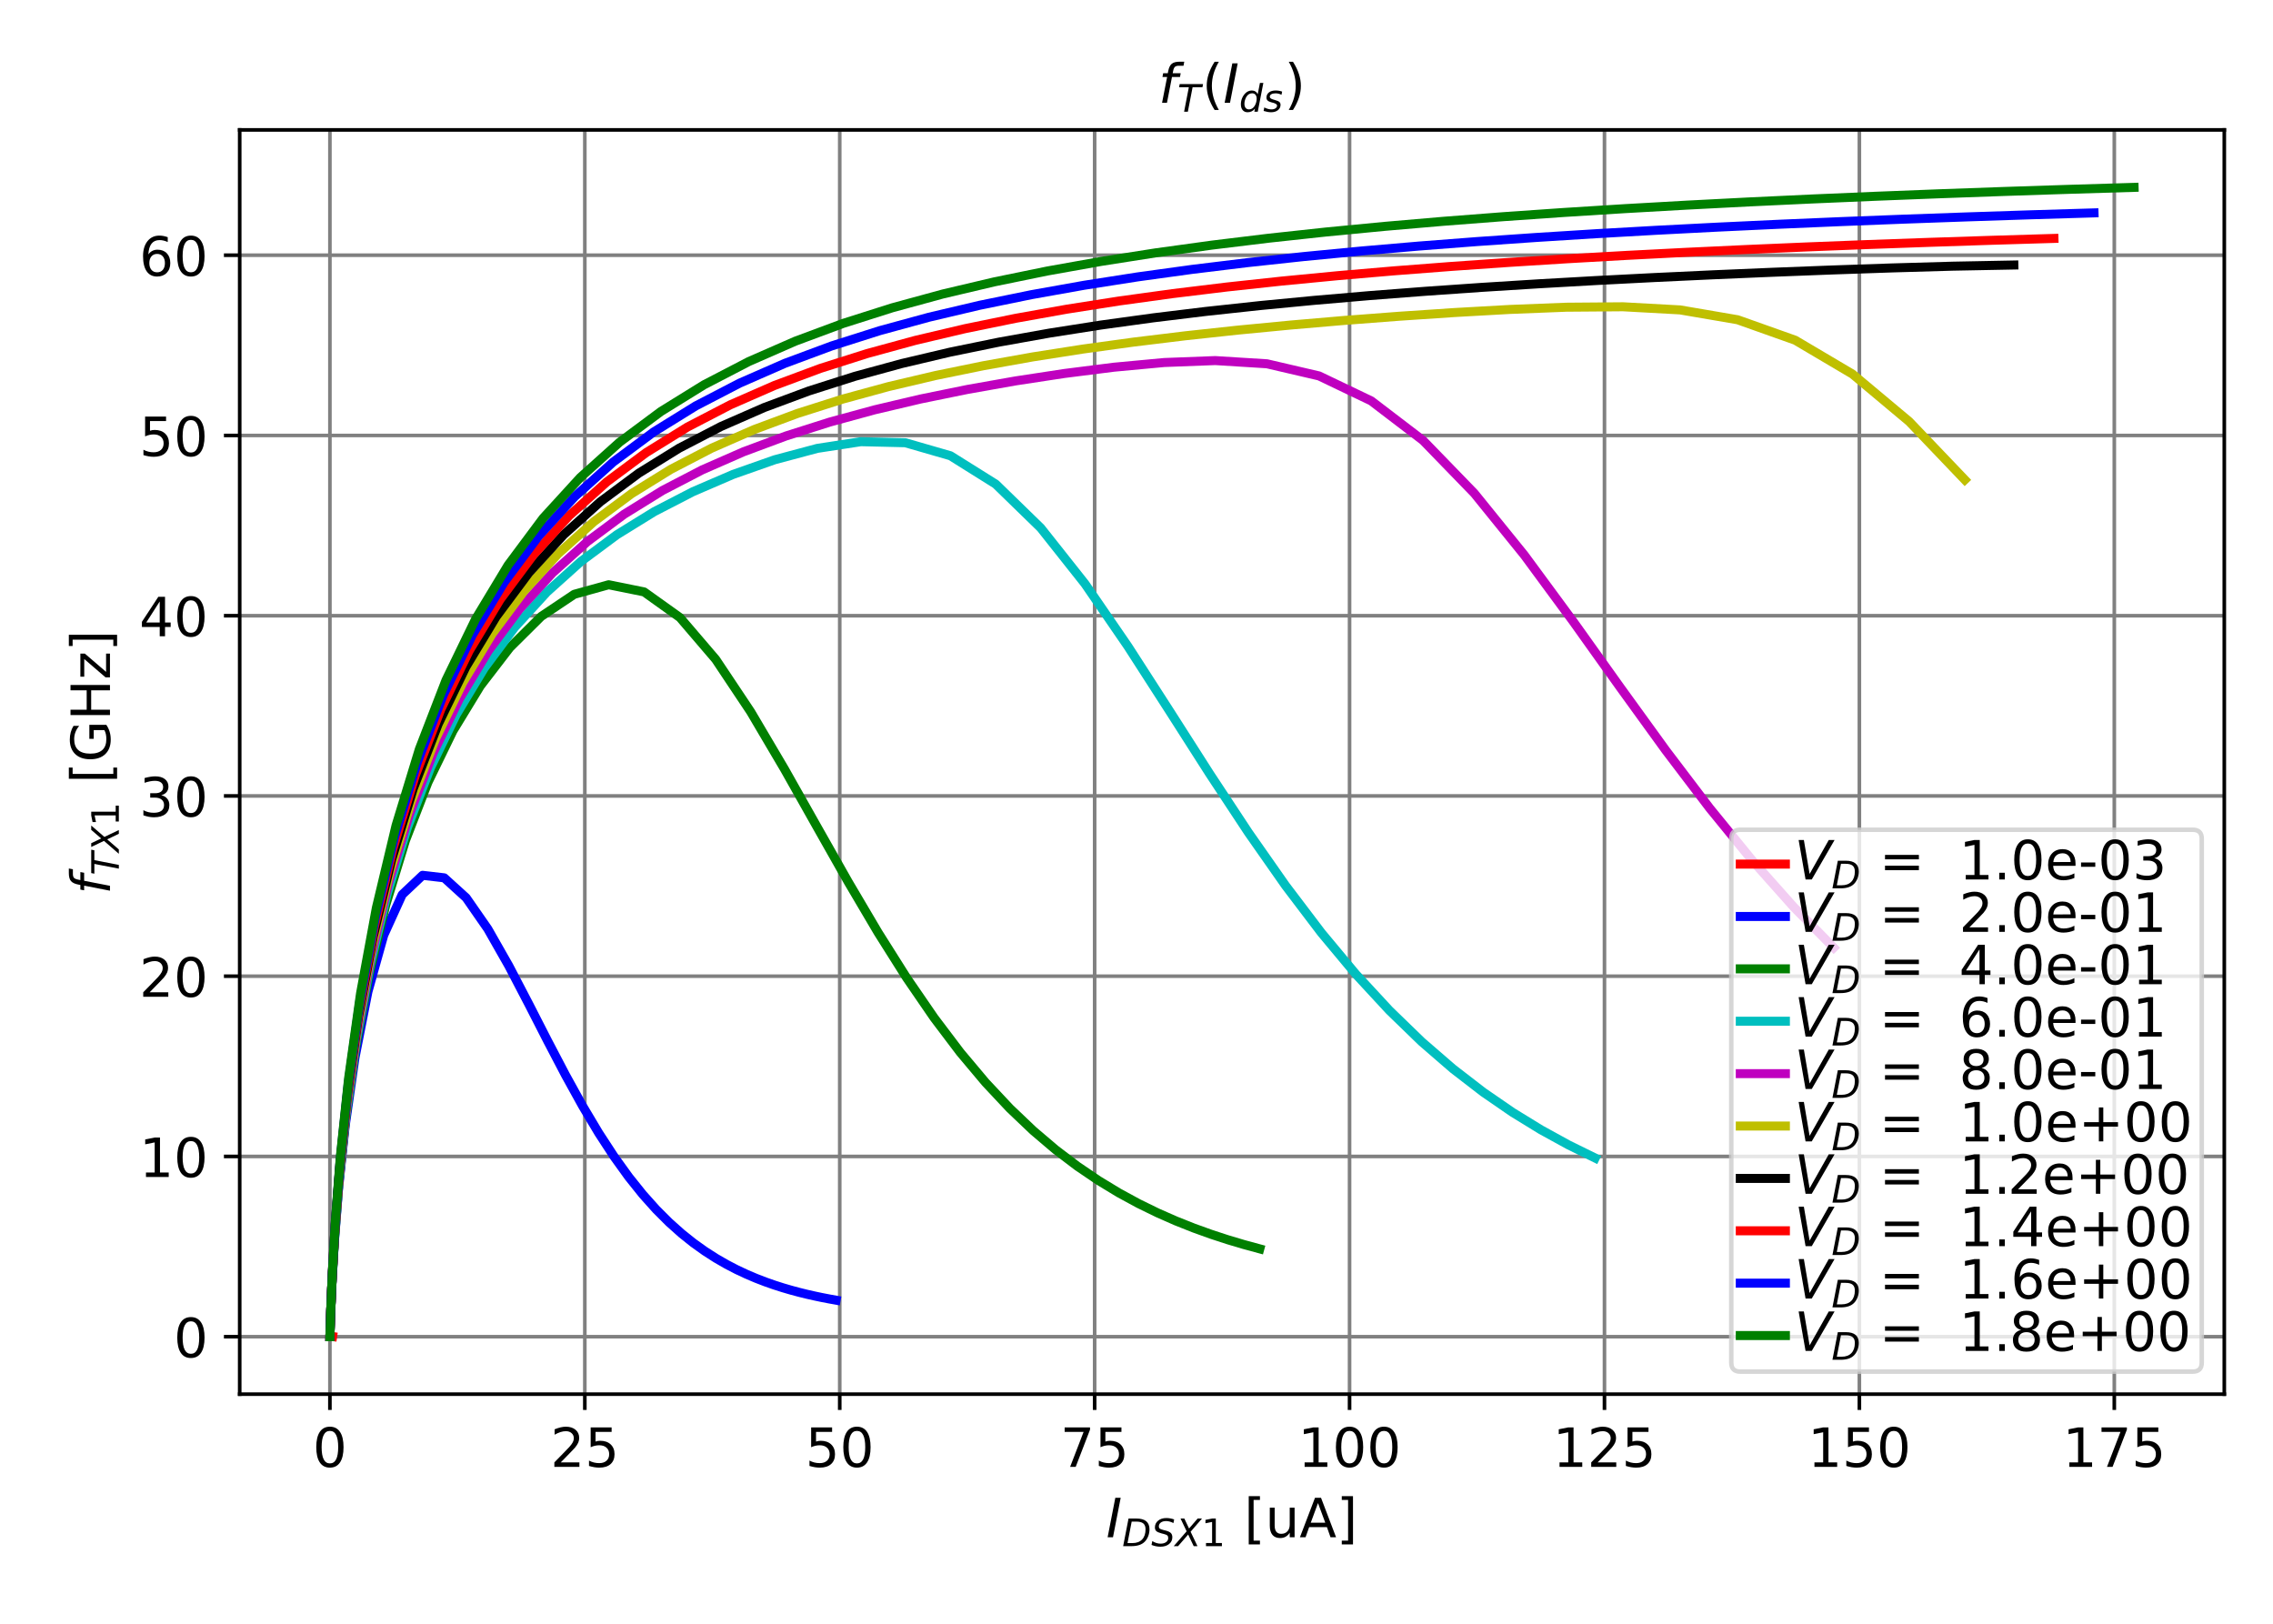 <?xml version="1.0" encoding="utf-8" standalone="no"?>
<!DOCTYPE svg PUBLIC "-//W3C//DTD SVG 1.1//EN"
  "http://www.w3.org/Graphics/SVG/1.1/DTD/svg11.dtd">
<!-- Created with matplotlib (https://matplotlib.org/) -->
<svg height="360pt" version="1.1" viewBox="0 0 504 360" width="504pt" xmlns="http://www.w3.org/2000/svg" xmlns:xlink="http://www.w3.org/1999/xlink">
 <defs>
  <style type="text/css">
*{stroke-linecap:butt;stroke-linejoin:round;}
  </style>
 </defs>
 <g id="figure_1">
  <g id="patch_1">
   <path d="M 0 360 
L 504 360 
L 504 0 
L 0 0 
z
" style="fill:#ffffff;"/>
  </g>
  <g id="axes_1">
   <g id="patch_2">
    <path d="M 53.15 309.1 
L 493.2 309.1 
L 493.2 28.8 
L 53.15 28.8 
z
" style="fill:#ffffff;"/>
   </g>
   <g id="matplotlib.axis_1">
    <g id="xtick_1">
     <g id="line2d_1">
      <path clip-path="url(#pf5fe09c407)" d="M 73.152 309.1 
L 73.152 28.8 
" style="fill:none;stroke:#808080;stroke-linecap:square;stroke-width:0.8;"/>
     </g>
     <g id="line2d_2">
      <defs>
       <path d="M 0 0 
L 0 3.5 
" id="m358fa5bdfe" style="stroke:#000000;stroke-width:0.8;"/>
      </defs>
      <g>
       <use style="stroke:#000000;stroke-width:0.8;" x="73.152" xlink:href="#m358fa5bdfe" y="309.1"/>
      </g>
     </g>
     <g id="text_1">
      <!-- 0 -->
      <defs>
       <path d="M 31.781 66.406 
Q 24.172 66.406 20.328 58.906 
Q 16.5 51.422 16.5 36.375 
Q 16.5 21.391 20.328 13.891 
Q 24.172 6.391 31.781 6.391 
Q 39.453 6.391 43.281 13.891 
Q 47.125 21.391 47.125 36.375 
Q 47.125 51.422 43.281 58.906 
Q 39.453 66.406 31.781 66.406 
z
M 31.781 74.219 
Q 44.047 74.219 50.516 64.516 
Q 56.984 54.828 56.984 36.375 
Q 56.984 17.969 50.516 8.266 
Q 44.047 -1.422 31.781 -1.422 
Q 19.531 -1.422 13.062 8.266 
Q 6.594 17.969 6.594 36.375 
Q 6.594 54.828 13.062 64.516 
Q 19.531 74.219 31.781 74.219 
z
" id="DejaVuSans-48"/>
      </defs>
      <g transform="translate(69.335 325.218)scale(0.12 -0.12)">
       <use xlink:href="#DejaVuSans-48"/>
      </g>
     </g>
    </g>
    <g id="xtick_2">
     <g id="line2d_3">
      <path clip-path="url(#pf5fe09c407)" d="M 129.675 309.1 
L 129.675 28.8 
" style="fill:none;stroke:#808080;stroke-linecap:square;stroke-width:0.8;"/>
     </g>
     <g id="line2d_4">
      <g>
       <use style="stroke:#000000;stroke-width:0.8;" x="129.675" xlink:href="#m358fa5bdfe" y="309.1"/>
      </g>
     </g>
     <g id="text_2">
      <!-- 25 -->
      <defs>
       <path d="M 19.188 8.297 
L 53.609 8.297 
L 53.609 0 
L 7.328 0 
L 7.328 8.297 
Q 12.938 14.109 22.625 23.891 
Q 32.328 33.688 34.812 36.531 
Q 39.547 41.844 41.422 45.531 
Q 43.312 49.219 43.312 52.781 
Q 43.312 58.594 39.234 62.25 
Q 35.156 65.922 28.609 65.922 
Q 23.969 65.922 18.812 64.312 
Q 13.672 62.703 7.812 59.422 
L 7.812 69.391 
Q 13.766 71.781 18.938 73 
Q 24.125 74.219 28.422 74.219 
Q 39.75 74.219 46.484 68.547 
Q 53.219 62.891 53.219 53.422 
Q 53.219 48.922 51.531 44.891 
Q 49.859 40.875 45.406 35.406 
Q 44.188 33.984 37.641 27.219 
Q 31.109 20.453 19.188 8.297 
z
" id="DejaVuSans-50"/>
       <path d="M 10.797 72.906 
L 49.516 72.906 
L 49.516 64.594 
L 19.828 64.594 
L 19.828 46.734 
Q 21.969 47.469 24.109 47.828 
Q 26.266 48.188 28.422 48.188 
Q 40.625 48.188 47.75 41.5 
Q 54.891 34.812 54.891 23.391 
Q 54.891 11.625 47.562 5.094 
Q 40.234 -1.422 26.906 -1.422 
Q 22.312 -1.422 17.547 -0.641 
Q 12.797 0.141 7.719 1.703 
L 7.719 11.625 
Q 12.109 9.234 16.797 8.062 
Q 21.484 6.891 26.703 6.891 
Q 35.156 6.891 40.078 11.328 
Q 45.016 15.766 45.016 23.391 
Q 45.016 31 40.078 35.438 
Q 35.156 39.891 26.703 39.891 
Q 22.75 39.891 18.812 39.016 
Q 14.891 38.141 10.797 36.281 
z
" id="DejaVuSans-53"/>
      </defs>
      <g transform="translate(122.04 325.218)scale(0.12 -0.12)">
       <use xlink:href="#DejaVuSans-50"/>
       <use x="63.623" xlink:href="#DejaVuSans-53"/>
      </g>
     </g>
    </g>
    <g id="xtick_3">
     <g id="line2d_5">
      <path clip-path="url(#pf5fe09c407)" d="M 186.197 309.1 
L 186.197 28.8 
" style="fill:none;stroke:#808080;stroke-linecap:square;stroke-width:0.8;"/>
     </g>
     <g id="line2d_6">
      <g>
       <use style="stroke:#000000;stroke-width:0.8;" x="186.197" xlink:href="#m358fa5bdfe" y="309.1"/>
      </g>
     </g>
     <g id="text_3">
      <!-- 50 -->
      <g transform="translate(178.562 325.218)scale(0.12 -0.12)">
       <use xlink:href="#DejaVuSans-53"/>
       <use x="63.623" xlink:href="#DejaVuSans-48"/>
      </g>
     </g>
    </g>
    <g id="xtick_4">
     <g id="line2d_7">
      <path clip-path="url(#pf5fe09c407)" d="M 242.72 309.1 
L 242.72 28.8 
" style="fill:none;stroke:#808080;stroke-linecap:square;stroke-width:0.8;"/>
     </g>
     <g id="line2d_8">
      <g>
       <use style="stroke:#000000;stroke-width:0.8;" x="242.72" xlink:href="#m358fa5bdfe" y="309.1"/>
      </g>
     </g>
     <g id="text_4">
      <!-- 75 -->
      <defs>
       <path d="M 8.203 72.906 
L 55.078 72.906 
L 55.078 68.703 
L 28.609 0 
L 18.312 0 
L 43.219 64.594 
L 8.203 64.594 
z
" id="DejaVuSans-55"/>
      </defs>
      <g transform="translate(235.085 325.218)scale(0.12 -0.12)">
       <use xlink:href="#DejaVuSans-55"/>
       <use x="63.623" xlink:href="#DejaVuSans-53"/>
      </g>
     </g>
    </g>
    <g id="xtick_5">
     <g id="line2d_9">
      <path clip-path="url(#pf5fe09c407)" d="M 299.242 309.1 
L 299.242 28.8 
" style="fill:none;stroke:#808080;stroke-linecap:square;stroke-width:0.8;"/>
     </g>
     <g id="line2d_10">
      <g>
       <use style="stroke:#000000;stroke-width:0.8;" x="299.242" xlink:href="#m358fa5bdfe" y="309.1"/>
      </g>
     </g>
     <g id="text_5">
      <!-- 100 -->
      <defs>
       <path d="M 12.406 8.297 
L 28.516 8.297 
L 28.516 63.922 
L 10.984 60.406 
L 10.984 69.391 
L 28.422 72.906 
L 38.281 72.906 
L 38.281 8.297 
L 54.391 8.297 
L 54.391 0 
L 12.406 0 
z
" id="DejaVuSans-49"/>
      </defs>
      <g transform="translate(287.79 325.218)scale(0.12 -0.12)">
       <use xlink:href="#DejaVuSans-49"/>
       <use x="63.623" xlink:href="#DejaVuSans-48"/>
       <use x="127.246" xlink:href="#DejaVuSans-48"/>
      </g>
     </g>
    </g>
    <g id="xtick_6">
     <g id="line2d_11">
      <path clip-path="url(#pf5fe09c407)" d="M 355.765 309.1 
L 355.765 28.8 
" style="fill:none;stroke:#808080;stroke-linecap:square;stroke-width:0.8;"/>
     </g>
     <g id="line2d_12">
      <g>
       <use style="stroke:#000000;stroke-width:0.8;" x="355.765" xlink:href="#m358fa5bdfe" y="309.1"/>
      </g>
     </g>
     <g id="text_6">
      <!-- 125 -->
      <g transform="translate(344.312 325.218)scale(0.12 -0.12)">
       <use xlink:href="#DejaVuSans-49"/>
       <use x="63.623" xlink:href="#DejaVuSans-50"/>
       <use x="127.246" xlink:href="#DejaVuSans-53"/>
      </g>
     </g>
    </g>
    <g id="xtick_7">
     <g id="line2d_13">
      <path clip-path="url(#pf5fe09c407)" d="M 412.287 309.1 
L 412.287 28.8 
" style="fill:none;stroke:#808080;stroke-linecap:square;stroke-width:0.8;"/>
     </g>
     <g id="line2d_14">
      <g>
       <use style="stroke:#000000;stroke-width:0.8;" x="412.287" xlink:href="#m358fa5bdfe" y="309.1"/>
      </g>
     </g>
     <g id="text_7">
      <!-- 150 -->
      <g transform="translate(400.835 325.218)scale(0.12 -0.12)">
       <use xlink:href="#DejaVuSans-49"/>
       <use x="63.623" xlink:href="#DejaVuSans-53"/>
       <use x="127.246" xlink:href="#DejaVuSans-48"/>
      </g>
     </g>
    </g>
    <g id="xtick_8">
     <g id="line2d_15">
      <path clip-path="url(#pf5fe09c407)" d="M 468.81 309.1 
L 468.81 28.8 
" style="fill:none;stroke:#808080;stroke-linecap:square;stroke-width:0.8;"/>
     </g>
     <g id="line2d_16">
      <g>
       <use style="stroke:#000000;stroke-width:0.8;" x="468.81" xlink:href="#m358fa5bdfe" y="309.1"/>
      </g>
     </g>
     <g id="text_8">
      <!-- 175 -->
      <g transform="translate(457.357 325.218)scale(0.12 -0.12)">
       <use xlink:href="#DejaVuSans-49"/>
       <use x="63.623" xlink:href="#DejaVuSans-55"/>
       <use x="127.246" xlink:href="#DejaVuSans-53"/>
      </g>
     </g>
    </g>
    <g id="text_9">
     <!-- $I_{DS X1}$ [uA] -->
     <defs>
      <path d="M 16.891 72.906 
L 26.812 72.906 
L 12.594 0 
L 2.688 0 
z
" id="DejaVuSans-Oblique-73"/>
      <path d="M 16.891 72.906 
L 38.094 72.906 
Q 54.984 72.906 63.594 65.75 
Q 72.219 58.594 72.219 44.484 
Q 72.219 35.156 68.938 26.531 
Q 65.672 17.922 59.906 12.016 
Q 54.109 5.953 45.172 2.969 
Q 36.234 0 24.031 0 
L 2.688 0 
z
M 25.203 64.797 
L 14.203 8.109 
L 27.094 8.109 
Q 43.656 8.109 52.734 17.625 
Q 61.812 27.156 61.812 44.484 
Q 61.812 54.984 55.953 59.891 
Q 50.094 64.797 37.594 64.797 
z
" id="DejaVuSans-Oblique-68"/>
      <path d="M 60.297 70.516 
L 58.406 60.891 
Q 53.469 63.531 48.609 64.875 
Q 43.75 66.219 39.203 66.219 
Q 30.375 66.219 25.141 62.359 
Q 19.922 58.5 19.922 52.094 
Q 19.922 48.578 21.844 46.703 
Q 23.781 44.828 31.781 42.672 
L 37.703 41.219 
Q 47.703 38.625 51.609 34.641 
Q 55.516 30.672 55.516 23.484 
Q 55.516 12.453 46.844 5.516 
Q 38.188 -1.422 24.031 -1.422 
Q 18.219 -1.422 12.359 -0.266 
Q 6.5 0.875 0.594 3.219 
L 2.594 13.375 
Q 8.016 10.016 13.453 8.297 
Q 18.891 6.594 24.312 6.594 
Q 33.547 6.594 39.109 10.688 
Q 44.672 14.797 44.672 21.391 
Q 44.672 25.781 42.453 28.047 
Q 40.234 30.328 32.906 32.172 
L 27 33.688 
Q 16.891 36.328 13.203 39.766 
Q 9.516 43.219 9.516 49.422 
Q 9.516 60.297 17.891 67.25 
Q 26.266 74.219 39.703 74.219 
Q 44.922 74.219 50.047 73.281 
Q 55.172 72.359 60.297 70.516 
z
" id="DejaVuSans-Oblique-83"/>
      <path d="M 13.719 72.906 
L 23.688 72.906 
L 36.188 46.578 
L 58.797 72.906 
L 70.312 72.906 
L 40.281 38.094 
L 58.406 0 
L 48.484 0 
L 33.797 30.719 
L 7.172 0 
L -4.297 0 
L 29.781 39.203 
z
" id="DejaVuSans-Oblique-88"/>
      <path id="DejaVuSans-32"/>
      <path d="M 8.594 75.984 
L 29.297 75.984 
L 29.297 69 
L 17.578 69 
L 17.578 -6.203 
L 29.297 -6.203 
L 29.297 -13.188 
L 8.594 -13.188 
z
" id="DejaVuSans-91"/>
      <path d="M 8.5 21.578 
L 8.5 54.688 
L 17.484 54.688 
L 17.484 21.922 
Q 17.484 14.156 20.5 10.266 
Q 23.531 6.391 29.594 6.391 
Q 36.859 6.391 41.078 11.031 
Q 45.312 15.672 45.312 23.688 
L 45.312 54.688 
L 54.297 54.688 
L 54.297 0 
L 45.312 0 
L 45.312 8.406 
Q 42.047 3.422 37.719 1 
Q 33.406 -1.422 27.688 -1.422 
Q 18.266 -1.422 13.375 4.438 
Q 8.5 10.297 8.5 21.578 
z
M 31.109 56 
z
" id="DejaVuSans-117"/>
      <path d="M 34.188 63.188 
L 20.797 26.906 
L 47.609 26.906 
z
M 28.609 72.906 
L 39.797 72.906 
L 67.578 0 
L 57.328 0 
L 50.688 18.703 
L 17.828 18.703 
L 11.188 0 
L 0.781 0 
z
" id="DejaVuSans-65"/>
      <path d="M 30.422 75.984 
L 30.422 -13.188 
L 9.719 -13.188 
L 9.719 -6.203 
L 21.391 -6.203 
L 21.391 69 
L 9.719 69 
L 9.719 75.984 
z
" id="DejaVuSans-93"/>
     </defs>
     <g transform="translate(245.275 340.832)scale(0.12 -0.12)">
      <use transform="translate(0 0.016)" xlink:href="#DejaVuSans-Oblique-73"/>
      <use transform="translate(29.492 -16.391)scale(0.7)" xlink:href="#DejaVuSans-Oblique-68"/>
      <use transform="translate(83.394 -16.391)scale(0.7)" xlink:href="#DejaVuSans-Oblique-83"/>
      <use transform="translate(127.827 -16.391)scale(0.7)" xlink:href="#DejaVuSans-Oblique-88"/>
      <use transform="translate(175.781 -16.391)scale(0.7)" xlink:href="#DejaVuSans-49"/>
      <use transform="translate(223.052 0.016)" xlink:href="#DejaVuSans-32"/>
      <use transform="translate(254.839 0.016)" xlink:href="#DejaVuSans-91"/>
      <use transform="translate(293.853 0.016)" xlink:href="#DejaVuSans-117"/>
      <use transform="translate(357.231 0.016)" xlink:href="#DejaVuSans-65"/>
      <use transform="translate(425.64 0.016)" xlink:href="#DejaVuSans-93"/>
     </g>
    </g>
   </g>
   <g id="matplotlib.axis_2">
    <g id="ytick_1">
     <g id="line2d_17">
      <path clip-path="url(#pf5fe09c407)" d="M 53.15 296.359 
L 493.2 296.359 
" style="fill:none;stroke:#808080;stroke-linecap:square;stroke-width:0.8;"/>
     </g>
     <g id="line2d_18">
      <defs>
       <path d="M 0 0 
L -3.5 0 
" id="m9a8553d150" style="stroke:#000000;stroke-width:0.8;"/>
      </defs>
      <g>
       <use style="stroke:#000000;stroke-width:0.8;" x="53.15" xlink:href="#m9a8553d150" y="296.359"/>
      </g>
     </g>
     <g id="text_10">
      <!-- 0 -->
      <g transform="translate(38.515 300.918)scale(0.12 -0.12)">
       <use xlink:href="#DejaVuSans-48"/>
      </g>
     </g>
    </g>
    <g id="ytick_2">
     <g id="line2d_19">
      <path clip-path="url(#pf5fe09c407)" d="M 53.15 256.396 
L 493.2 256.396 
" style="fill:none;stroke:#808080;stroke-linecap:square;stroke-width:0.8;"/>
     </g>
     <g id="line2d_20">
      <g>
       <use style="stroke:#000000;stroke-width:0.8;" x="53.15" xlink:href="#m9a8553d150" y="256.396"/>
      </g>
     </g>
     <g id="text_11">
      <!-- 10 -->
      <g transform="translate(30.88 260.955)scale(0.12 -0.12)">
       <use xlink:href="#DejaVuSans-49"/>
       <use x="63.623" xlink:href="#DejaVuSans-48"/>
      </g>
     </g>
    </g>
    <g id="ytick_3">
     <g id="line2d_21">
      <path clip-path="url(#pf5fe09c407)" d="M 53.15 216.433 
L 493.2 216.433 
" style="fill:none;stroke:#808080;stroke-linecap:square;stroke-width:0.8;"/>
     </g>
     <g id="line2d_22">
      <g>
       <use style="stroke:#000000;stroke-width:0.8;" x="53.15" xlink:href="#m9a8553d150" y="216.433"/>
      </g>
     </g>
     <g id="text_12">
      <!-- 20 -->
      <g transform="translate(30.88 220.992)scale(0.12 -0.12)">
       <use xlink:href="#DejaVuSans-50"/>
       <use x="63.623" xlink:href="#DejaVuSans-48"/>
      </g>
     </g>
    </g>
    <g id="ytick_4">
     <g id="line2d_23">
      <path clip-path="url(#pf5fe09c407)" d="M 53.15 176.47 
L 493.2 176.47 
" style="fill:none;stroke:#808080;stroke-linecap:square;stroke-width:0.8;"/>
     </g>
     <g id="line2d_24">
      <g>
       <use style="stroke:#000000;stroke-width:0.8;" x="53.15" xlink:href="#m9a8553d150" y="176.47"/>
      </g>
     </g>
     <g id="text_13">
      <!-- 30 -->
      <defs>
       <path d="M 40.578 39.312 
Q 47.656 37.797 51.625 33 
Q 55.609 28.219 55.609 21.188 
Q 55.609 10.406 48.188 4.484 
Q 40.766 -1.422 27.094 -1.422 
Q 22.516 -1.422 17.656 -0.516 
Q 12.797 0.391 7.625 2.203 
L 7.625 11.719 
Q 11.719 9.328 16.594 8.109 
Q 21.484 6.891 26.812 6.891 
Q 36.078 6.891 40.938 10.547 
Q 45.797 14.203 45.797 21.188 
Q 45.797 27.641 41.281 31.266 
Q 36.766 34.906 28.719 34.906 
L 20.219 34.906 
L 20.219 43.016 
L 29.109 43.016 
Q 36.375 43.016 40.234 45.922 
Q 44.094 48.828 44.094 54.297 
Q 44.094 59.906 40.109 62.906 
Q 36.141 65.922 28.719 65.922 
Q 24.656 65.922 20.016 65.031 
Q 15.375 64.156 9.812 62.312 
L 9.812 71.094 
Q 15.438 72.656 20.344 73.438 
Q 25.25 74.219 29.594 74.219 
Q 40.828 74.219 47.359 69.109 
Q 53.906 64.016 53.906 55.328 
Q 53.906 49.266 50.438 45.094 
Q 46.969 40.922 40.578 39.312 
z
" id="DejaVuSans-51"/>
      </defs>
      <g transform="translate(30.88 181.029)scale(0.12 -0.12)">
       <use xlink:href="#DejaVuSans-51"/>
       <use x="63.623" xlink:href="#DejaVuSans-48"/>
      </g>
     </g>
    </g>
    <g id="ytick_5">
     <g id="line2d_25">
      <path clip-path="url(#pf5fe09c407)" d="M 53.15 136.508 
L 493.2 136.508 
" style="fill:none;stroke:#808080;stroke-linecap:square;stroke-width:0.8;"/>
     </g>
     <g id="line2d_26">
      <g>
       <use style="stroke:#000000;stroke-width:0.8;" x="53.15" xlink:href="#m9a8553d150" y="136.508"/>
      </g>
     </g>
     <g id="text_14">
      <!-- 40 -->
      <defs>
       <path d="M 37.797 64.312 
L 12.891 25.391 
L 37.797 25.391 
z
M 35.203 72.906 
L 47.609 72.906 
L 47.609 25.391 
L 58.016 25.391 
L 58.016 17.188 
L 47.609 17.188 
L 47.609 0 
L 37.797 0 
L 37.797 17.188 
L 4.891 17.188 
L 4.891 26.703 
z
" id="DejaVuSans-52"/>
      </defs>
      <g transform="translate(30.88 141.067)scale(0.12 -0.12)">
       <use xlink:href="#DejaVuSans-52"/>
       <use x="63.623" xlink:href="#DejaVuSans-48"/>
      </g>
     </g>
    </g>
    <g id="ytick_6">
     <g id="line2d_27">
      <path clip-path="url(#pf5fe09c407)" d="M 53.15 96.545 
L 493.2 96.545 
" style="fill:none;stroke:#808080;stroke-linecap:square;stroke-width:0.8;"/>
     </g>
     <g id="line2d_28">
      <g>
       <use style="stroke:#000000;stroke-width:0.8;" x="53.15" xlink:href="#m9a8553d150" y="96.545"/>
      </g>
     </g>
     <g id="text_15">
      <!-- 50 -->
      <g transform="translate(30.88 101.104)scale(0.12 -0.12)">
       <use xlink:href="#DejaVuSans-53"/>
       <use x="63.623" xlink:href="#DejaVuSans-48"/>
      </g>
     </g>
    </g>
    <g id="ytick_7">
     <g id="line2d_29">
      <path clip-path="url(#pf5fe09c407)" d="M 53.15 56.582 
L 493.2 56.582 
" style="fill:none;stroke:#808080;stroke-linecap:square;stroke-width:0.8;"/>
     </g>
     <g id="line2d_30">
      <g>
       <use style="stroke:#000000;stroke-width:0.8;" x="53.15" xlink:href="#m9a8553d150" y="56.582"/>
      </g>
     </g>
     <g id="text_16">
      <!-- 60 -->
      <defs>
       <path d="M 33.016 40.375 
Q 26.375 40.375 22.484 35.828 
Q 18.609 31.297 18.609 23.391 
Q 18.609 15.531 22.484 10.953 
Q 26.375 6.391 33.016 6.391 
Q 39.656 6.391 43.531 10.953 
Q 47.406 15.531 47.406 23.391 
Q 47.406 31.297 43.531 35.828 
Q 39.656 40.375 33.016 40.375 
z
M 52.594 71.297 
L 52.594 62.312 
Q 48.875 64.062 45.094 64.984 
Q 41.312 65.922 37.594 65.922 
Q 27.828 65.922 22.672 59.328 
Q 17.531 52.734 16.797 39.406 
Q 19.672 43.656 24.016 45.922 
Q 28.375 48.188 33.594 48.188 
Q 44.578 48.188 50.953 41.516 
Q 57.328 34.859 57.328 23.391 
Q 57.328 12.156 50.688 5.359 
Q 44.047 -1.422 33.016 -1.422 
Q 20.359 -1.422 13.672 8.266 
Q 6.984 17.969 6.984 36.375 
Q 6.984 53.656 15.188 63.938 
Q 23.391 74.219 37.203 74.219 
Q 40.922 74.219 44.703 73.484 
Q 48.484 72.75 52.594 71.297 
z
" id="DejaVuSans-54"/>
      </defs>
      <g transform="translate(30.88 61.141)scale(0.12 -0.12)">
       <use xlink:href="#DejaVuSans-54"/>
       <use x="63.623" xlink:href="#DejaVuSans-48"/>
      </g>
     </g>
    </g>
    <g id="text_17">
     <!-- $f_{T X1}$ [GHz] -->
     <defs>
      <path d="M 47.797 75.984 
L 46.391 68.5 
L 37.797 68.5 
Q 32.906 68.5 30.688 66.578 
Q 28.469 64.656 27.391 59.516 
L 26.422 54.688 
L 41.219 54.688 
L 39.891 47.703 
L 25.094 47.703 
L 15.828 0 
L 6.781 0 
L 16.109 47.703 
L 7.516 47.703 
L 8.797 54.688 
L 17.391 54.688 
L 18.109 58.5 
Q 19.969 68.172 24.625 72.078 
Q 29.297 75.984 39.312 75.984 
z
" id="DejaVuSans-Oblique-102"/>
      <path d="M 5.906 72.906 
L 67.578 72.906 
L 66.016 64.594 
L 39.984 64.594 
L 27.484 0 
L 17.578 0 
L 30.078 64.594 
L 4.297 64.594 
z
" id="DejaVuSans-Oblique-84"/>
      <path d="M 59.516 10.406 
L 59.516 29.984 
L 43.406 29.984 
L 43.406 38.094 
L 69.281 38.094 
L 69.281 6.781 
Q 63.578 2.734 56.688 0.656 
Q 49.812 -1.422 42 -1.422 
Q 24.906 -1.422 15.25 8.562 
Q 5.609 18.562 5.609 36.375 
Q 5.609 54.25 15.25 64.234 
Q 24.906 74.219 42 74.219 
Q 49.125 74.219 55.547 72.453 
Q 61.969 70.703 67.391 67.281 
L 67.391 56.781 
Q 61.922 61.422 55.766 63.766 
Q 49.609 66.109 42.828 66.109 
Q 29.438 66.109 22.719 58.641 
Q 16.016 51.172 16.016 36.375 
Q 16.016 21.625 22.719 14.156 
Q 29.438 6.688 42.828 6.688 
Q 48.047 6.688 52.141 7.594 
Q 56.25 8.5 59.516 10.406 
z
" id="DejaVuSans-71"/>
      <path d="M 9.812 72.906 
L 19.672 72.906 
L 19.672 43.016 
L 55.516 43.016 
L 55.516 72.906 
L 65.375 72.906 
L 65.375 0 
L 55.516 0 
L 55.516 34.719 
L 19.672 34.719 
L 19.672 0 
L 9.812 0 
z
" id="DejaVuSans-72"/>
      <path d="M 5.516 54.688 
L 48.188 54.688 
L 48.188 46.484 
L 14.406 7.172 
L 48.188 7.172 
L 48.188 0 
L 4.297 0 
L 4.297 8.203 
L 38.094 47.516 
L 5.516 47.516 
z
" id="DejaVuSans-122"/>
     </defs>
     <g transform="translate(24.384 198.29)rotate(-90)scale(0.12 -0.12)">
      <use transform="translate(0 0.016)" xlink:href="#DejaVuSans-Oblique-102"/>
      <use transform="translate(35.205 -16.391)scale(0.7)" xlink:href="#DejaVuSans-Oblique-84"/>
      <use transform="translate(77.964 -16.391)scale(0.7)" xlink:href="#DejaVuSans-Oblique-88"/>
      <use transform="translate(125.918 -16.391)scale(0.7)" xlink:href="#DejaVuSans-49"/>
      <use transform="translate(173.188 0.016)" xlink:href="#DejaVuSans-32"/>
      <use transform="translate(204.976 0.016)" xlink:href="#DejaVuSans-91"/>
      <use transform="translate(243.989 0.016)" xlink:href="#DejaVuSans-71"/>
      <use transform="translate(321.479 0.016)" xlink:href="#DejaVuSans-72"/>
      <use transform="translate(396.675 0.016)" xlink:href="#DejaVuSans-122"/>
      <use transform="translate(449.165 0.016)" xlink:href="#DejaVuSans-93"/>
     </g>
    </g>
   </g>
   <g id="line2d_31">
    <path clip-path="url(#pf5fe09c407)" d="M 73.152 296.359 
L 73.152 296.359 
L 73.152 296.359 
L 73.152 296.357 
L 73.152 296.354 
L 73.153 296.346 
L 73.153 296.325 
L 73.155 296.28 
L 73.158 296.2 
L 73.165 296.091 
L 73.178 295.978 
L 73.196 295.887 
L 73.22 295.834 
L 73.247 295.819 
L 73.276 295.832 
L 73.304 295.865 
L 73.331 295.907 
L 73.356 295.953 
L 73.38 295.999 
L 73.402 296.041 
L 73.423 296.079 
L 73.442 296.113 
L 73.461 296.142 
L 73.478 296.167 
L 73.495 296.189 
L 73.511 296.208 
L 73.526 296.223 
L 73.541 296.237 
L 73.555 296.249 
L 73.568 296.259 
L 73.581 296.267 
L 73.593 296.275 
L 73.605 296.281 
L 73.616 296.287 
L 73.627 296.292 
L 73.638 296.296 
L 73.648 296.3 
L 73.657 296.303 
L 73.667 296.306 
L 73.676 296.309 
L 73.685 296.311 
L 73.693 296.313 
L 73.701 296.315 
L 73.709 296.316 
L 73.717 296.318 
L 73.725 296.319 
L 73.732 296.32 
L 73.739 296.322 
L 73.746 296.322 
L 73.752 296.323 
" style="fill:none;stroke:#ff0000;stroke-linecap:square;stroke-width:2;"/>
   </g>
   <g id="line2d_32">
    <path clip-path="url(#pf5fe09c407)" d="M 73.152 296.357 
L 73.152 296.353 
L 73.153 296.341 
L 73.154 296.309 
L 73.156 296.218 
L 73.163 295.973 
L 73.181 295.337 
L 73.229 293.805 
L 73.344 290.542 
L 73.601 284.634 
L 74.121 275.591 
L 75.056 263.603 
L 76.555 249.488 
L 78.718 234.457 
L 81.575 219.898 
L 85.092 207.332 
L 89.181 198.336 
L 93.705 194.066 
L 98.494 194.623 
L 103.367 199.05 
L 108.175 205.968 
L 112.817 214.126 
L 117.242 222.603 
L 121.437 230.802 
L 125.411 238.388 
L 129.179 245.203 
L 132.76 251.21 
L 136.17 256.439 
L 139.425 260.955 
L 142.536 264.837 
L 145.517 268.168 
L 148.375 271.024 
L 151.119 273.474 
L 153.756 275.581 
L 156.294 277.395 
L 158.737 278.962 
L 161.09 280.319 
L 163.36 281.498 
L 165.55 282.525 
L 167.665 283.422 
L 169.708 284.21 
L 171.683 284.902 
L 173.593 285.513 
L 175.442 286.053 
L 177.232 286.533 
L 178.967 286.96 
L 180.648 287.34 
L 182.278 287.681 
L 183.859 287.987 
L 185.394 288.262 
" style="fill:none;stroke:#0000ff;stroke-linecap:square;stroke-width:2;"/>
   </g>
   <g id="line2d_33">
    <path clip-path="url(#pf5fe09c407)" d="M 73.152 296.357 
L 73.152 296.353 
L 73.153 296.341 
L 73.154 296.307 
L 73.156 296.214 
L 73.163 295.963 
L 73.182 295.309 
L 73.231 293.734 
L 73.349 290.38 
L 73.613 284.306 
L 74.148 274.998 
L 75.11 262.627 
L 76.654 247.97 
L 78.886 232.102 
L 81.85 216.062 
L 85.534 200.645 
L 89.897 186.359 
L 94.884 173.462 
L 100.439 162.035 
L 106.509 152.073 
L 113.046 143.576 
L 120.004 136.668 
L 127.331 131.762 
L 134.965 129.644 
L 142.817 131.233 
L 150.772 136.923 
L 158.694 146.182 
L 166.459 157.824 
L 173.976 170.567 
L 181.198 183.383 
L 188.109 195.584 
L 194.72 206.783 
L 201.046 216.81 
L 207.109 225.64 
L 212.928 233.333 
L 218.52 239.989 
L 223.901 245.728 
L 229.086 250.666 
L 234.085 254.915 
L 238.91 258.576 
L 243.571 261.734 
L 248.075 264.466 
L 252.431 266.834 
L 256.647 268.895 
L 260.729 270.692 
L 264.683 272.264 
L 268.516 273.645 
L 272.232 274.861 
L 275.838 275.935 
L 279.338 276.886 
" style="fill:none;stroke:#008000;stroke-linecap:square;stroke-width:2;"/>
   </g>
   <g id="line2d_34">
    <path clip-path="url(#pf5fe09c407)" d="M 73.152 296.357 
L 73.152 296.353 
L 73.153 296.34 
L 73.154 296.306 
L 73.156 296.211 
L 73.164 295.952 
L 73.183 295.281 
L 73.233 293.665 
L 73.354 290.223 
L 73.626 283.989 
L 74.174 274.436 
L 75.162 261.74 
L 76.746 246.697 
L 79.037 230.412 
L 82.079 213.949 
L 85.86 198.125 
L 90.338 183.459 
L 95.456 170.208 
L 101.158 158.44 
L 107.391 148.107 
L 114.106 139.094 
L 121.265 131.262 
L 128.83 124.465 
L 136.77 118.567 
L 145.058 113.447 
L 153.668 109.004 
L 162.578 105.17 
L 171.767 101.937 
L 181.21 99.412 
L 190.883 97.928 
L 200.748 98.16 
L 210.745 101.047 
L 220.79 107.338 
L 230.773 117.057 
L 240.584 129.443 
L 250.132 143.354 
L 259.365 157.689 
L 268.261 171.613 
L 276.825 184.598 
L 285.071 196.371 
L 293.017 206.841 
L 300.683 216.033 
L 308.086 224.036 
L 315.243 230.971 
L 322.168 236.963 
L 328.873 242.139 
L 335.37 246.611 
L 341.669 250.48 
L 347.778 253.835 
L 353.708 256.752 
" style="fill:none;stroke:#00bfbf;stroke-linecap:square;stroke-width:2;"/>
   </g>
   <g id="line2d_35">
    <path clip-path="url(#pf5fe09c407)" d="M 73.152 296.357 
L 73.152 296.352 
L 73.153 296.34 
L 73.154 296.305 
L 73.156 296.207 
L 73.164 295.942 
L 73.184 295.254 
L 73.235 293.596 
L 73.359 290.066 
L 73.638 283.672 
L 74.2 273.874 
L 75.213 260.853 
L 76.838 245.425 
L 79.188 228.722 
L 82.307 211.837 
L 86.186 195.608 
L 90.778 180.566 
L 96.028 166.975 
L 101.876 154.906 
L 108.268 144.308 
L 115.156 135.064 
L 122.498 127.031 
L 130.257 120.059 
L 138.4 114.006 
L 146.901 108.745 
L 155.732 104.163 
L 164.872 100.16 
L 174.3 96.655 
L 183.998 93.575 
L 193.947 90.86 
L 204.133 88.461 
L 214.542 86.337 
L 225.16 84.457 
L 235.975 82.81 
L 246.975 81.416 
L 258.146 80.374 
L 269.472 79.943 
L 280.928 80.656 
L 292.475 83.346 
L 304.048 88.883 
L 315.558 97.672 
L 326.905 109.373 
L 338 123.082 
L 348.783 137.724 
L 359.228 152.36 
L 369.33 166.315 
L 379.1 179.188 
L 388.555 190.789 
L 397.713 201.078 
L 406.589 210.108 
" style="fill:none;stroke:#bf00bf;stroke-linecap:square;stroke-width:2;"/>
   </g>
   <g id="line2d_36">
    <path clip-path="url(#pf5fe09c407)" d="M 73.152 296.357 
L 73.152 296.352 
L 73.153 296.339 
L 73.154 296.303 
L 73.157 296.203 
L 73.164 295.931 
L 73.185 295.226 
L 73.237 293.527 
L 73.364 289.909 
L 73.65 283.355 
L 74.226 273.312 
L 75.265 259.966 
L 76.93 244.152 
L 79.339 227.033 
L 82.536 209.725 
L 86.511 193.09 
L 91.219 177.673 
L 96.6 163.742 
L 102.594 151.372 
L 109.145 140.509 
L 116.205 131.034 
L 123.731 122.8 
L 131.683 115.654 
L 140.031 109.45 
L 148.743 104.058 
L 157.796 99.361 
L 167.164 95.258 
L 176.827 91.665 
L 186.767 88.508 
L 196.965 85.725 
L 207.406 83.264 
L 218.075 81.08 
L 228.959 79.137 
L 240.045 77.402 
L 251.322 75.849 
L 262.779 74.453 
L 274.407 73.197 
L 286.195 72.063 
L 298.137 71.039 
L 310.224 70.117 
L 322.447 69.298 
L 334.801 68.605 
L 347.275 68.114 
L 359.861 68.015 
L 372.541 68.71 
L 385.288 70.894 
L 398.052 75.426 
L 410.762 82.94 
L 423.328 93.458 
L 435.664 106.368 
" style="fill:none;stroke:#bfbf00;stroke-linecap:square;stroke-width:2;"/>
   </g>
   <g id="line2d_37">
    <path clip-path="url(#pf5fe09c407)" d="M 73.152 296.357 
L 73.152 296.352 
L 73.153 296.339 
L 73.154 296.302 
L 73.157 296.199 
L 73.164 295.921 
L 73.185 295.198 
L 73.239 293.458 
L 73.37 289.751 
L 73.662 283.038 
L 74.252 272.751 
L 75.316 259.079 
L 77.022 242.88 
L 79.489 225.343 
L 82.765 207.614 
L 86.837 190.573 
L 91.659 174.78 
L 97.171 160.51 
L 103.311 147.838 
L 110.023 136.71 
L 117.255 127.004 
L 124.963 118.57 
L 133.11 111.249 
L 141.661 104.894 
L 150.586 99.371 
L 159.859 94.559 
L 169.455 90.356 
L 179.355 86.676 
L 189.536 83.441 
L 199.983 80.591 
L 210.679 78.07 
L 221.608 75.833 
L 232.757 73.842 
L 244.113 72.065 
L 255.665 70.473 
L 267.401 69.044 
L 279.312 67.756 
L 291.389 66.594 
L 303.621 65.541 
L 316.003 64.585 
L 328.525 63.715 
L 341.181 62.922 
L 353.965 62.197 
L 366.869 61.533 
L 379.889 60.925 
L 393.019 60.366 
L 406.254 59.857 
L 419.589 59.4 
L 433.019 59.015 
L 446.538 58.755 
" style="fill:none;stroke:#000000;stroke-linecap:square;stroke-width:2;"/>
   </g>
   <g id="line2d_38">
    <path clip-path="url(#pf5fe09c407)" d="M 73.152 296.357 
L 73.152 296.352 
L 73.153 296.338 
L 73.154 296.301 
L 73.157 296.195 
L 73.165 295.911 
L 73.186 295.171 
L 73.241 293.389 
L 73.375 289.594 
L 73.674 282.721 
L 74.279 272.189 
L 75.368 258.192 
L 77.114 241.607 
L 79.64 223.653 
L 82.994 205.502 
L 87.163 188.056 
L 92.1 171.887 
L 97.743 157.277 
L 104.029 144.304 
L 110.9 132.911 
L 118.304 122.975 
L 126.196 114.339 
L 134.537 106.844 
L 143.291 100.339 
L 152.428 94.683 
L 161.922 89.757 
L 171.747 85.455 
L 181.882 81.686 
L 192.306 78.375 
L 203.001 75.456 
L 213.951 72.875 
L 225.14 70.585 
L 236.555 68.547 
L 248.181 66.728 
L 260.008 65.098 
L 272.023 63.635 
L 284.218 62.317 
L 296.582 61.126 
L 309.105 60.048 
L 321.781 59.07 
L 334.602 58.18 
L 347.559 57.367 
L 360.647 56.625 
L 373.858 55.945 
L 387.188 55.321 
L 400.631 54.747 
L 414.181 54.218 
L 427.833 53.73 
L 441.584 53.278 
L 455.428 52.86 
" style="fill:none;stroke:#ff0000;stroke-linecap:square;stroke-width:2;"/>
   </g>
   <g id="line2d_39">
    <path clip-path="url(#pf5fe09c407)" d="M 73.152 296.357 
L 73.152 296.352 
L 73.153 296.338 
L 73.154 296.299 
L 73.157 296.192 
L 73.165 295.9 
L 73.187 295.143 
L 73.243 293.32 
L 73.38 289.437 
L 73.686 282.404 
L 74.305 271.627 
L 75.419 257.304 
L 77.207 240.335 
L 79.791 221.963 
L 83.222 203.39 
L 87.488 185.539 
L 92.54 168.993 
L 98.314 154.045 
L 104.747 140.77 
L 111.777 129.112 
L 119.354 118.945 
L 127.429 110.109 
L 135.963 102.44 
L 144.921 95.783 
L 154.271 89.996 
L 163.985 84.955 
L 174.039 80.553 
L 184.409 76.697 
L 195.075 73.309 
L 206.019 70.322 
L 217.224 67.681 
L 228.673 65.338 
L 240.352 63.253 
L 252.249 61.391 
L 264.351 59.723 
L 276.646 58.226 
L 289.124 56.877 
L 301.775 55.659 
L 314.59 54.556 
L 327.56 53.555 
L 340.678 52.644 
L 353.937 51.813 
L 367.329 51.053 
L 380.847 50.357 
L 394.487 49.719 
L 408.242 49.131 
L 422.107 48.59 
L 436.077 48.09 
L 450.147 47.628 
L 464.313 47.2 
" style="fill:none;stroke:#0000ff;stroke-linecap:square;stroke-width:2;"/>
   </g>
   <g id="line2d_40">
    <path clip-path="url(#pf5fe09c407)" d="M 73.152 296.356 
L 73.152 296.352 
L 73.153 296.337 
L 73.154 296.298 
L 73.157 296.188 
L 73.165 295.89 
L 73.188 295.115 
L 73.245 293.251 
L 73.385 289.28 
L 73.698 282.087 
L 74.331 271.065 
L 75.471 256.417 
L 77.299 239.062 
L 79.942 220.273 
L 83.451 201.278 
L 87.814 183.022 
L 92.98 166.1 
L 98.886 150.812 
L 105.464 137.235 
L 112.655 125.313 
L 120.403 114.915 
L 128.662 105.878 
L 137.39 98.035 
L 146.551 91.227 
L 156.114 85.308 
L 166.048 80.153 
L 176.33 75.651 
L 186.936 71.707 
L 197.845 68.242 
L 209.037 65.188 
L 220.496 62.487 
L 232.205 60.09 
L 244.15 57.958 
L 256.317 56.053 
L 268.694 54.348 
L 281.268 52.817 
L 294.029 51.437 
L 306.968 50.192 
L 320.074 49.064 
L 333.339 48.04 
L 346.755 47.108 
L 360.315 46.258 
L 374.011 45.481 
L 387.837 44.769 
L 401.786 44.116 
L 415.853 43.516 
L 430.033 42.962 
L 444.32 42.451 
L 458.71 41.979 
L 473.198 41.541 
" style="fill:none;stroke:#008000;stroke-linecap:square;stroke-width:2;"/>
   </g>
   <g id="patch_3">
    <path d="M 53.15 309.1 
L 53.15 28.8 
" style="fill:none;stroke:#000000;stroke-linecap:square;stroke-linejoin:miter;stroke-width:0.8;"/>
   </g>
   <g id="patch_4">
    <path d="M 493.2 309.1 
L 493.2 28.8 
" style="fill:none;stroke:#000000;stroke-linecap:square;stroke-linejoin:miter;stroke-width:0.8;"/>
   </g>
   <g id="patch_5">
    <path d="M 53.15 309.1 
L 493.2 309.1 
" style="fill:none;stroke:#000000;stroke-linecap:square;stroke-linejoin:miter;stroke-width:0.8;"/>
   </g>
   <g id="patch_6">
    <path d="M 53.15 28.8 
L 493.2 28.8 
" style="fill:none;stroke:#000000;stroke-linecap:square;stroke-linejoin:miter;stroke-width:0.8;"/>
   </g>
   <g id="text_18">
    <!-- $f_{T}(I_{ds})$ -->
    <defs>
     <path d="M 31 75.875 
Q 24.469 64.656 21.281 53.656 
Q 18.109 42.672 18.109 31.391 
Q 18.109 20.125 21.312 9.062 
Q 24.516 -2 31 -13.188 
L 23.188 -13.188 
Q 15.875 -1.703 12.234 9.375 
Q 8.594 20.453 8.594 31.391 
Q 8.594 42.281 12.203 53.312 
Q 15.828 64.359 23.188 75.875 
z
" id="DejaVuSans-40"/>
     <path d="M 41.797 8.203 
Q 38.188 3.469 33.25 1.016 
Q 28.328 -1.422 22.312 -1.422 
Q 14.109 -1.422 9.344 4.172 
Q 4.594 9.766 4.594 19.484 
Q 4.594 27.594 7.469 34.938 
Q 10.359 42.281 15.828 48.094 
Q 19.438 51.953 23.969 53.969 
Q 28.516 56 33.5 56 
Q 38.766 56 42.797 53.453 
Q 46.828 50.922 49.031 46.188 
L 54.891 75.984 
L 63.922 75.984 
L 49.125 0 
L 40.094 0 
z
M 13.922 21.094 
Q 13.922 14.016 17.109 10.062 
Q 20.312 6.109 25.984 6.109 
Q 30.172 6.109 33.766 8.125 
Q 37.359 10.156 40.094 14.109 
Q 42.969 18.219 44.625 23.578 
Q 46.297 28.953 46.297 34.188 
Q 46.297 40.969 43.094 44.766 
Q 39.891 48.578 34.281 48.578 
Q 30.031 48.578 26.359 46.578 
Q 22.703 44.578 20.125 40.828 
Q 17.281 36.766 15.594 31.391 
Q 13.922 26.031 13.922 21.094 
z
" id="DejaVuSans-Oblique-100"/>
     <path d="M 50 53.078 
L 48.297 44.578 
Q 44.734 46.531 40.766 47.5 
Q 36.812 48.484 32.625 48.484 
Q 25.531 48.484 21.453 46.062 
Q 17.391 43.656 17.391 39.5 
Q 17.391 34.672 26.859 32.078 
Q 27.594 31.891 27.938 31.781 
L 30.812 30.906 
Q 39.797 28.422 42.797 25.688 
Q 45.797 22.953 45.797 18.219 
Q 45.797 9.516 38.891 4.047 
Q 31.984 -1.422 20.797 -1.422 
Q 16.453 -1.422 11.672 -0.578 
Q 6.891 0.25 1.125 2 
L 2.875 11.281 
Q 7.812 8.734 12.594 7.422 
Q 17.391 6.109 21.781 6.109 
Q 28.375 6.109 32.5 8.938 
Q 36.625 11.766 36.625 16.109 
Q 36.625 20.797 25.781 23.688 
L 24.859 23.922 
L 21.781 24.703 
Q 14.938 26.516 11.766 29.469 
Q 8.594 32.422 8.594 37.016 
Q 8.594 45.75 15.156 50.875 
Q 21.734 56 33.016 56 
Q 37.453 56 41.672 55.266 
Q 45.906 54.547 50 53.078 
z
" id="DejaVuSans-Oblique-115"/>
     <path d="M 8.016 75.875 
L 15.828 75.875 
Q 23.141 64.359 26.781 53.312 
Q 30.422 42.281 30.422 31.391 
Q 30.422 20.453 26.781 9.375 
Q 23.141 -1.703 15.828 -13.188 
L 8.016 -13.188 
Q 14.5 -2 17.703 9.062 
Q 20.906 20.125 20.906 31.391 
Q 20.906 42.672 17.703 53.656 
Q 14.5 64.656 8.016 75.875 
z
" id="DejaVuSans-41"/>
    </defs>
    <g transform="translate(256.855 22.8)scale(0.12 -0.12)">
     <use transform="translate(0 0.016)" xlink:href="#DejaVuSans-Oblique-102"/>
     <use transform="translate(35.205 -16.391)scale(0.7)" xlink:href="#DejaVuSans-Oblique-84"/>
     <use transform="translate(80.698 0.016)" xlink:href="#DejaVuSans-40"/>
     <use transform="translate(119.712 0.016)" xlink:href="#DejaVuSans-Oblique-73"/>
     <use transform="translate(149.204 -16.391)scale(0.7)" xlink:href="#DejaVuSans-Oblique-100"/>
     <use transform="translate(193.638 -16.391)scale(0.7)" xlink:href="#DejaVuSans-Oblique-115"/>
     <use transform="translate(232.842 0.016)" xlink:href="#DejaVuSans-41"/>
    </g>
   </g>
   <g id="legend_1">
    <g id="patch_7">
     <path d="M 385.88 304.1 
L 486.2 304.1 
Q 488.2 304.1 488.2 302.1 
L 488.2 185.963 
Q 488.2 183.963 486.2 183.963 
L 385.88 183.963 
Q 383.88 183.963 383.88 185.963 
L 383.88 302.1 
Q 383.88 304.1 385.88 304.1 
z
" style="fill:#ffffff;opacity:0.8;stroke:#cccccc;stroke-linejoin:miter;"/>
    </g>
    <g id="line2d_41">
     <path d="M 385.88 191.581 
L 395.88 191.581 
" style="fill:none;stroke:#ff0000;stroke-linecap:square;stroke-width:2;"/>
    </g>
    <g id="line2d_42"/>
    <g id="text_19">
     <!-- $V_{D}$ =  1.0e-03 -->
     <defs>
      <path d="M 20.609 0 
L 7.812 72.906 
L 17.484 72.906 
L 28.078 10.203 
L 63.484 72.906 
L 74.219 72.906 
L 32.078 0 
z
" id="DejaVuSans-Oblique-86"/>
      <path d="M 10.594 45.406 
L 73.188 45.406 
L 73.188 37.203 
L 10.594 37.203 
z
M 10.594 25.484 
L 73.188 25.484 
L 73.188 17.188 
L 10.594 17.188 
z
" id="DejaVuSans-61"/>
      <path d="M 10.688 12.406 
L 21 12.406 
L 21 0 
L 10.688 0 
z
" id="DejaVuSans-46"/>
      <path d="M 56.203 29.594 
L 56.203 25.203 
L 14.891 25.203 
Q 15.484 15.922 20.484 11.062 
Q 25.484 6.203 34.422 6.203 
Q 39.594 6.203 44.453 7.469 
Q 49.312 8.734 54.109 11.281 
L 54.109 2.781 
Q 49.266 0.734 44.188 -0.344 
Q 39.109 -1.422 33.891 -1.422 
Q 20.797 -1.422 13.156 6.188 
Q 5.516 13.812 5.516 26.812 
Q 5.516 40.234 12.766 48.109 
Q 20.016 56 32.328 56 
Q 43.359 56 49.781 48.891 
Q 56.203 41.797 56.203 29.594 
z
M 47.219 32.234 
Q 47.125 39.594 43.094 43.984 
Q 39.062 48.391 32.422 48.391 
Q 24.906 48.391 20.391 44.141 
Q 15.875 39.891 15.188 32.172 
z
" id="DejaVuSans-101"/>
      <path d="M 4.891 31.391 
L 31.203 31.391 
L 31.203 23.391 
L 4.891 23.391 
z
" id="DejaVuSans-45"/>
     </defs>
     <g transform="translate(397.88 195.081)scale(0.12 -0.12)">
      <use transform="translate(0 0.781)" xlink:href="#DejaVuSans-Oblique-86"/>
      <use transform="translate(68.408 -15.625)scale(0.7)" xlink:href="#DejaVuSans-Oblique-68"/>
      <use transform="translate(125.044 0.781)" xlink:href="#DejaVuSans-32"/>
      <use transform="translate(156.831 0.781)" xlink:href="#DejaVuSans-61"/>
      <use transform="translate(240.62 0.781)" xlink:href="#DejaVuSans-32"/>
      <use transform="translate(272.407 0.781)" xlink:href="#DejaVuSans-32"/>
      <use transform="translate(304.194 0.781)" xlink:href="#DejaVuSans-49"/>
      <use transform="translate(367.817 0.781)" xlink:href="#DejaVuSans-46"/>
      <use transform="translate(399.604 0.781)" xlink:href="#DejaVuSans-48"/>
      <use transform="translate(463.228 0.781)" xlink:href="#DejaVuSans-101"/>
      <use transform="translate(524.751 0.781)" xlink:href="#DejaVuSans-45"/>
      <use transform="translate(560.835 0.781)" xlink:href="#DejaVuSans-48"/>
      <use transform="translate(624.458 0.781)" xlink:href="#DejaVuSans-51"/>
     </g>
    </g>
    <g id="line2d_43">
     <path d="M 385.88 203.194 
L 395.88 203.194 
" style="fill:none;stroke:#0000ff;stroke-linecap:square;stroke-width:2;"/>
    </g>
    <g id="line2d_44"/>
    <g id="text_20">
     <!-- $V_{D}$ =  2.0e-01 -->
     <g transform="translate(397.88 206.694)scale(0.12 -0.12)">
      <use transform="translate(0 0.781)" xlink:href="#DejaVuSans-Oblique-86"/>
      <use transform="translate(68.408 -15.625)scale(0.7)" xlink:href="#DejaVuSans-Oblique-68"/>
      <use transform="translate(125.044 0.781)" xlink:href="#DejaVuSans-32"/>
      <use transform="translate(156.831 0.781)" xlink:href="#DejaVuSans-61"/>
      <use transform="translate(240.62 0.781)" xlink:href="#DejaVuSans-32"/>
      <use transform="translate(272.407 0.781)" xlink:href="#DejaVuSans-32"/>
      <use transform="translate(304.194 0.781)" xlink:href="#DejaVuSans-50"/>
      <use transform="translate(367.817 0.781)" xlink:href="#DejaVuSans-46"/>
      <use transform="translate(399.604 0.781)" xlink:href="#DejaVuSans-48"/>
      <use transform="translate(463.228 0.781)" xlink:href="#DejaVuSans-101"/>
      <use transform="translate(524.751 0.781)" xlink:href="#DejaVuSans-45"/>
      <use transform="translate(560.835 0.781)" xlink:href="#DejaVuSans-48"/>
      <use transform="translate(624.458 0.781)" xlink:href="#DejaVuSans-49"/>
     </g>
    </g>
    <g id="line2d_45">
     <path d="M 385.88 214.808 
L 395.88 214.808 
" style="fill:none;stroke:#008000;stroke-linecap:square;stroke-width:2;"/>
    </g>
    <g id="line2d_46"/>
    <g id="text_21">
     <!-- $V_{D}$ =  4.0e-01 -->
     <g transform="translate(397.88 218.308)scale(0.12 -0.12)">
      <use transform="translate(0 0.781)" xlink:href="#DejaVuSans-Oblique-86"/>
      <use transform="translate(68.408 -15.625)scale(0.7)" xlink:href="#DejaVuSans-Oblique-68"/>
      <use transform="translate(125.044 0.781)" xlink:href="#DejaVuSans-32"/>
      <use transform="translate(156.831 0.781)" xlink:href="#DejaVuSans-61"/>
      <use transform="translate(240.62 0.781)" xlink:href="#DejaVuSans-32"/>
      <use transform="translate(272.407 0.781)" xlink:href="#DejaVuSans-32"/>
      <use transform="translate(304.194 0.781)" xlink:href="#DejaVuSans-52"/>
      <use transform="translate(367.817 0.781)" xlink:href="#DejaVuSans-46"/>
      <use transform="translate(399.604 0.781)" xlink:href="#DejaVuSans-48"/>
      <use transform="translate(463.228 0.781)" xlink:href="#DejaVuSans-101"/>
      <use transform="translate(524.751 0.781)" xlink:href="#DejaVuSans-45"/>
      <use transform="translate(560.835 0.781)" xlink:href="#DejaVuSans-48"/>
      <use transform="translate(624.458 0.781)" xlink:href="#DejaVuSans-49"/>
     </g>
    </g>
    <g id="line2d_47">
     <path d="M 385.88 226.422 
L 395.88 226.422 
" style="fill:none;stroke:#00bfbf;stroke-linecap:square;stroke-width:2;"/>
    </g>
    <g id="line2d_48"/>
    <g id="text_22">
     <!-- $V_{D}$ =  6.0e-01 -->
     <g transform="translate(397.88 229.922)scale(0.12 -0.12)">
      <use transform="translate(0 0.781)" xlink:href="#DejaVuSans-Oblique-86"/>
      <use transform="translate(68.408 -15.625)scale(0.7)" xlink:href="#DejaVuSans-Oblique-68"/>
      <use transform="translate(125.044 0.781)" xlink:href="#DejaVuSans-32"/>
      <use transform="translate(156.831 0.781)" xlink:href="#DejaVuSans-61"/>
      <use transform="translate(240.62 0.781)" xlink:href="#DejaVuSans-32"/>
      <use transform="translate(272.407 0.781)" xlink:href="#DejaVuSans-32"/>
      <use transform="translate(304.194 0.781)" xlink:href="#DejaVuSans-54"/>
      <use transform="translate(367.817 0.781)" xlink:href="#DejaVuSans-46"/>
      <use transform="translate(399.604 0.781)" xlink:href="#DejaVuSans-48"/>
      <use transform="translate(463.228 0.781)" xlink:href="#DejaVuSans-101"/>
      <use transform="translate(524.751 0.781)" xlink:href="#DejaVuSans-45"/>
      <use transform="translate(560.835 0.781)" xlink:href="#DejaVuSans-48"/>
      <use transform="translate(624.458 0.781)" xlink:href="#DejaVuSans-49"/>
     </g>
    </g>
    <g id="line2d_49">
     <path d="M 385.88 238.036 
L 395.88 238.036 
" style="fill:none;stroke:#bf00bf;stroke-linecap:square;stroke-width:2;"/>
    </g>
    <g id="line2d_50"/>
    <g id="text_23">
     <!-- $V_{D}$ =  8.0e-01 -->
     <defs>
      <path d="M 31.781 34.625 
Q 24.75 34.625 20.719 30.859 
Q 16.703 27.094 16.703 20.516 
Q 16.703 13.922 20.719 10.156 
Q 24.75 6.391 31.781 6.391 
Q 38.812 6.391 42.859 10.172 
Q 46.922 13.969 46.922 20.516 
Q 46.922 27.094 42.891 30.859 
Q 38.875 34.625 31.781 34.625 
z
M 21.922 38.812 
Q 15.578 40.375 12.031 44.719 
Q 8.5 49.078 8.5 55.328 
Q 8.5 64.062 14.719 69.141 
Q 20.953 74.219 31.781 74.219 
Q 42.672 74.219 48.875 69.141 
Q 55.078 64.062 55.078 55.328 
Q 55.078 49.078 51.531 44.719 
Q 48 40.375 41.703 38.812 
Q 48.828 37.156 52.797 32.312 
Q 56.781 27.484 56.781 20.516 
Q 56.781 9.906 50.312 4.234 
Q 43.844 -1.422 31.781 -1.422 
Q 19.734 -1.422 13.25 4.234 
Q 6.781 9.906 6.781 20.516 
Q 6.781 27.484 10.781 32.312 
Q 14.797 37.156 21.922 38.812 
z
M 18.312 54.391 
Q 18.312 48.734 21.844 45.562 
Q 25.391 42.391 31.781 42.391 
Q 38.141 42.391 41.719 45.562 
Q 45.312 48.734 45.312 54.391 
Q 45.312 60.062 41.719 63.234 
Q 38.141 66.406 31.781 66.406 
Q 25.391 66.406 21.844 63.234 
Q 18.312 60.062 18.312 54.391 
z
" id="DejaVuSans-56"/>
     </defs>
     <g transform="translate(397.88 241.536)scale(0.12 -0.12)">
      <use transform="translate(0 0.781)" xlink:href="#DejaVuSans-Oblique-86"/>
      <use transform="translate(68.408 -15.625)scale(0.7)" xlink:href="#DejaVuSans-Oblique-68"/>
      <use transform="translate(125.044 0.781)" xlink:href="#DejaVuSans-32"/>
      <use transform="translate(156.831 0.781)" xlink:href="#DejaVuSans-61"/>
      <use transform="translate(240.62 0.781)" xlink:href="#DejaVuSans-32"/>
      <use transform="translate(272.407 0.781)" xlink:href="#DejaVuSans-32"/>
      <use transform="translate(304.194 0.781)" xlink:href="#DejaVuSans-56"/>
      <use transform="translate(367.817 0.781)" xlink:href="#DejaVuSans-46"/>
      <use transform="translate(399.604 0.781)" xlink:href="#DejaVuSans-48"/>
      <use transform="translate(463.228 0.781)" xlink:href="#DejaVuSans-101"/>
      <use transform="translate(524.751 0.781)" xlink:href="#DejaVuSans-45"/>
      <use transform="translate(560.835 0.781)" xlink:href="#DejaVuSans-48"/>
      <use transform="translate(624.458 0.781)" xlink:href="#DejaVuSans-49"/>
     </g>
    </g>
    <g id="line2d_51">
     <path d="M 385.88 249.649 
L 395.88 249.649 
" style="fill:none;stroke:#bfbf00;stroke-linecap:square;stroke-width:2;"/>
    </g>
    <g id="line2d_52"/>
    <g id="text_24">
     <!-- $V_{D}$ =  1.0e+00 -->
     <defs>
      <path d="M 46 62.703 
L 46 35.5 
L 73.188 35.5 
L 73.188 27.203 
L 46 27.203 
L 46 0 
L 37.797 0 
L 37.797 27.203 
L 10.594 27.203 
L 10.594 35.5 
L 37.797 35.5 
L 37.797 62.703 
z
" id="DejaVuSans-43"/>
     </defs>
     <g transform="translate(397.88 253.149)scale(0.12 -0.12)">
      <use transform="translate(0 0.781)" xlink:href="#DejaVuSans-Oblique-86"/>
      <use transform="translate(68.408 -15.625)scale(0.7)" xlink:href="#DejaVuSans-Oblique-68"/>
      <use transform="translate(125.044 0.781)" xlink:href="#DejaVuSans-32"/>
      <use transform="translate(156.831 0.781)" xlink:href="#DejaVuSans-61"/>
      <use transform="translate(240.62 0.781)" xlink:href="#DejaVuSans-32"/>
      <use transform="translate(272.407 0.781)" xlink:href="#DejaVuSans-32"/>
      <use transform="translate(304.194 0.781)" xlink:href="#DejaVuSans-49"/>
      <use transform="translate(367.817 0.781)" xlink:href="#DejaVuSans-46"/>
      <use transform="translate(399.604 0.781)" xlink:href="#DejaVuSans-48"/>
      <use transform="translate(463.228 0.781)" xlink:href="#DejaVuSans-101"/>
      <use transform="translate(524.751 0.781)" xlink:href="#DejaVuSans-43"/>
      <use transform="translate(608.54 0.781)" xlink:href="#DejaVuSans-48"/>
      <use transform="translate(672.163 0.781)" xlink:href="#DejaVuSans-48"/>
     </g>
    </g>
    <g id="line2d_53">
     <path d="M 385.88 261.263 
L 395.88 261.263 
" style="fill:none;stroke:#000000;stroke-linecap:square;stroke-width:2;"/>
    </g>
    <g id="line2d_54"/>
    <g id="text_25">
     <!-- $V_{D}$ =  1.2e+00 -->
     <g transform="translate(397.88 264.763)scale(0.12 -0.12)">
      <use transform="translate(0 0.781)" xlink:href="#DejaVuSans-Oblique-86"/>
      <use transform="translate(68.408 -15.625)scale(0.7)" xlink:href="#DejaVuSans-Oblique-68"/>
      <use transform="translate(125.044 0.781)" xlink:href="#DejaVuSans-32"/>
      <use transform="translate(156.831 0.781)" xlink:href="#DejaVuSans-61"/>
      <use transform="translate(240.62 0.781)" xlink:href="#DejaVuSans-32"/>
      <use transform="translate(272.407 0.781)" xlink:href="#DejaVuSans-32"/>
      <use transform="translate(304.194 0.781)" xlink:href="#DejaVuSans-49"/>
      <use transform="translate(367.817 0.781)" xlink:href="#DejaVuSans-46"/>
      <use transform="translate(394.104 0.781)" xlink:href="#DejaVuSans-50"/>
      <use transform="translate(457.728 0.781)" xlink:href="#DejaVuSans-101"/>
      <use transform="translate(519.251 0.781)" xlink:href="#DejaVuSans-43"/>
      <use transform="translate(603.04 0.781)" xlink:href="#DejaVuSans-48"/>
      <use transform="translate(666.663 0.781)" xlink:href="#DejaVuSans-48"/>
     </g>
    </g>
    <g id="line2d_55">
     <path d="M 385.88 272.877 
L 395.88 272.877 
" style="fill:none;stroke:#ff0000;stroke-linecap:square;stroke-width:2;"/>
    </g>
    <g id="line2d_56"/>
    <g id="text_26">
     <!-- $V_{D}$ =  1.4e+00 -->
     <g transform="translate(397.88 276.377)scale(0.12 -0.12)">
      <use transform="translate(0 0.781)" xlink:href="#DejaVuSans-Oblique-86"/>
      <use transform="translate(68.408 -15.625)scale(0.7)" xlink:href="#DejaVuSans-Oblique-68"/>
      <use transform="translate(125.044 0.781)" xlink:href="#DejaVuSans-32"/>
      <use transform="translate(156.831 0.781)" xlink:href="#DejaVuSans-61"/>
      <use transform="translate(240.62 0.781)" xlink:href="#DejaVuSans-32"/>
      <use transform="translate(272.407 0.781)" xlink:href="#DejaVuSans-32"/>
      <use transform="translate(304.194 0.781)" xlink:href="#DejaVuSans-49"/>
      <use transform="translate(367.817 0.781)" xlink:href="#DejaVuSans-46"/>
      <use transform="translate(399.604 0.781)" xlink:href="#DejaVuSans-52"/>
      <use transform="translate(463.228 0.781)" xlink:href="#DejaVuSans-101"/>
      <use transform="translate(524.751 0.781)" xlink:href="#DejaVuSans-43"/>
      <use transform="translate(608.54 0.781)" xlink:href="#DejaVuSans-48"/>
      <use transform="translate(672.163 0.781)" xlink:href="#DejaVuSans-48"/>
     </g>
    </g>
    <g id="line2d_57">
     <path d="M 385.88 284.491 
L 395.88 284.491 
" style="fill:none;stroke:#0000ff;stroke-linecap:square;stroke-width:2;"/>
    </g>
    <g id="line2d_58"/>
    <g id="text_27">
     <!-- $V_{D}$ =  1.6e+00 -->
     <g transform="translate(397.88 287.991)scale(0.12 -0.12)">
      <use transform="translate(0 0.781)" xlink:href="#DejaVuSans-Oblique-86"/>
      <use transform="translate(68.408 -15.625)scale(0.7)" xlink:href="#DejaVuSans-Oblique-68"/>
      <use transform="translate(125.044 0.781)" xlink:href="#DejaVuSans-32"/>
      <use transform="translate(156.831 0.781)" xlink:href="#DejaVuSans-61"/>
      <use transform="translate(240.62 0.781)" xlink:href="#DejaVuSans-32"/>
      <use transform="translate(272.407 0.781)" xlink:href="#DejaVuSans-32"/>
      <use transform="translate(304.194 0.781)" xlink:href="#DejaVuSans-49"/>
      <use transform="translate(367.817 0.781)" xlink:href="#DejaVuSans-46"/>
      <use transform="translate(399.604 0.781)" xlink:href="#DejaVuSans-54"/>
      <use transform="translate(463.228 0.781)" xlink:href="#DejaVuSans-101"/>
      <use transform="translate(524.751 0.781)" xlink:href="#DejaVuSans-43"/>
      <use transform="translate(608.54 0.781)" xlink:href="#DejaVuSans-48"/>
      <use transform="translate(672.163 0.781)" xlink:href="#DejaVuSans-48"/>
     </g>
    </g>
    <g id="line2d_59">
     <path d="M 385.88 296.104 
L 395.88 296.104 
" style="fill:none;stroke:#008000;stroke-linecap:square;stroke-width:2;"/>
    </g>
    <g id="line2d_60"/>
    <g id="text_28">
     <!-- $V_{D}$ =  1.8e+00 -->
     <g transform="translate(397.88 299.604)scale(0.12 -0.12)">
      <use transform="translate(0 0.781)" xlink:href="#DejaVuSans-Oblique-86"/>
      <use transform="translate(68.408 -15.625)scale(0.7)" xlink:href="#DejaVuSans-Oblique-68"/>
      <use transform="translate(125.044 0.781)" xlink:href="#DejaVuSans-32"/>
      <use transform="translate(156.831 0.781)" xlink:href="#DejaVuSans-61"/>
      <use transform="translate(240.62 0.781)" xlink:href="#DejaVuSans-32"/>
      <use transform="translate(272.407 0.781)" xlink:href="#DejaVuSans-32"/>
      <use transform="translate(304.194 0.781)" xlink:href="#DejaVuSans-49"/>
      <use transform="translate(367.817 0.781)" xlink:href="#DejaVuSans-46"/>
      <use transform="translate(396.979 0.781)" xlink:href="#DejaVuSans-56"/>
      <use transform="translate(460.603 0.781)" xlink:href="#DejaVuSans-101"/>
      <use transform="translate(522.126 0.781)" xlink:href="#DejaVuSans-43"/>
      <use transform="translate(605.915 0.781)" xlink:href="#DejaVuSans-48"/>
      <use transform="translate(669.538 0.781)" xlink:href="#DejaVuSans-48"/>
     </g>
    </g>
   </g>
  </g>
 </g>
 <defs>
  <clipPath id="pf5fe09c407">
   <rect height="280.3" width="440.05" x="53.15" y="28.8"/>
  </clipPath>
 </defs>
</svg>
